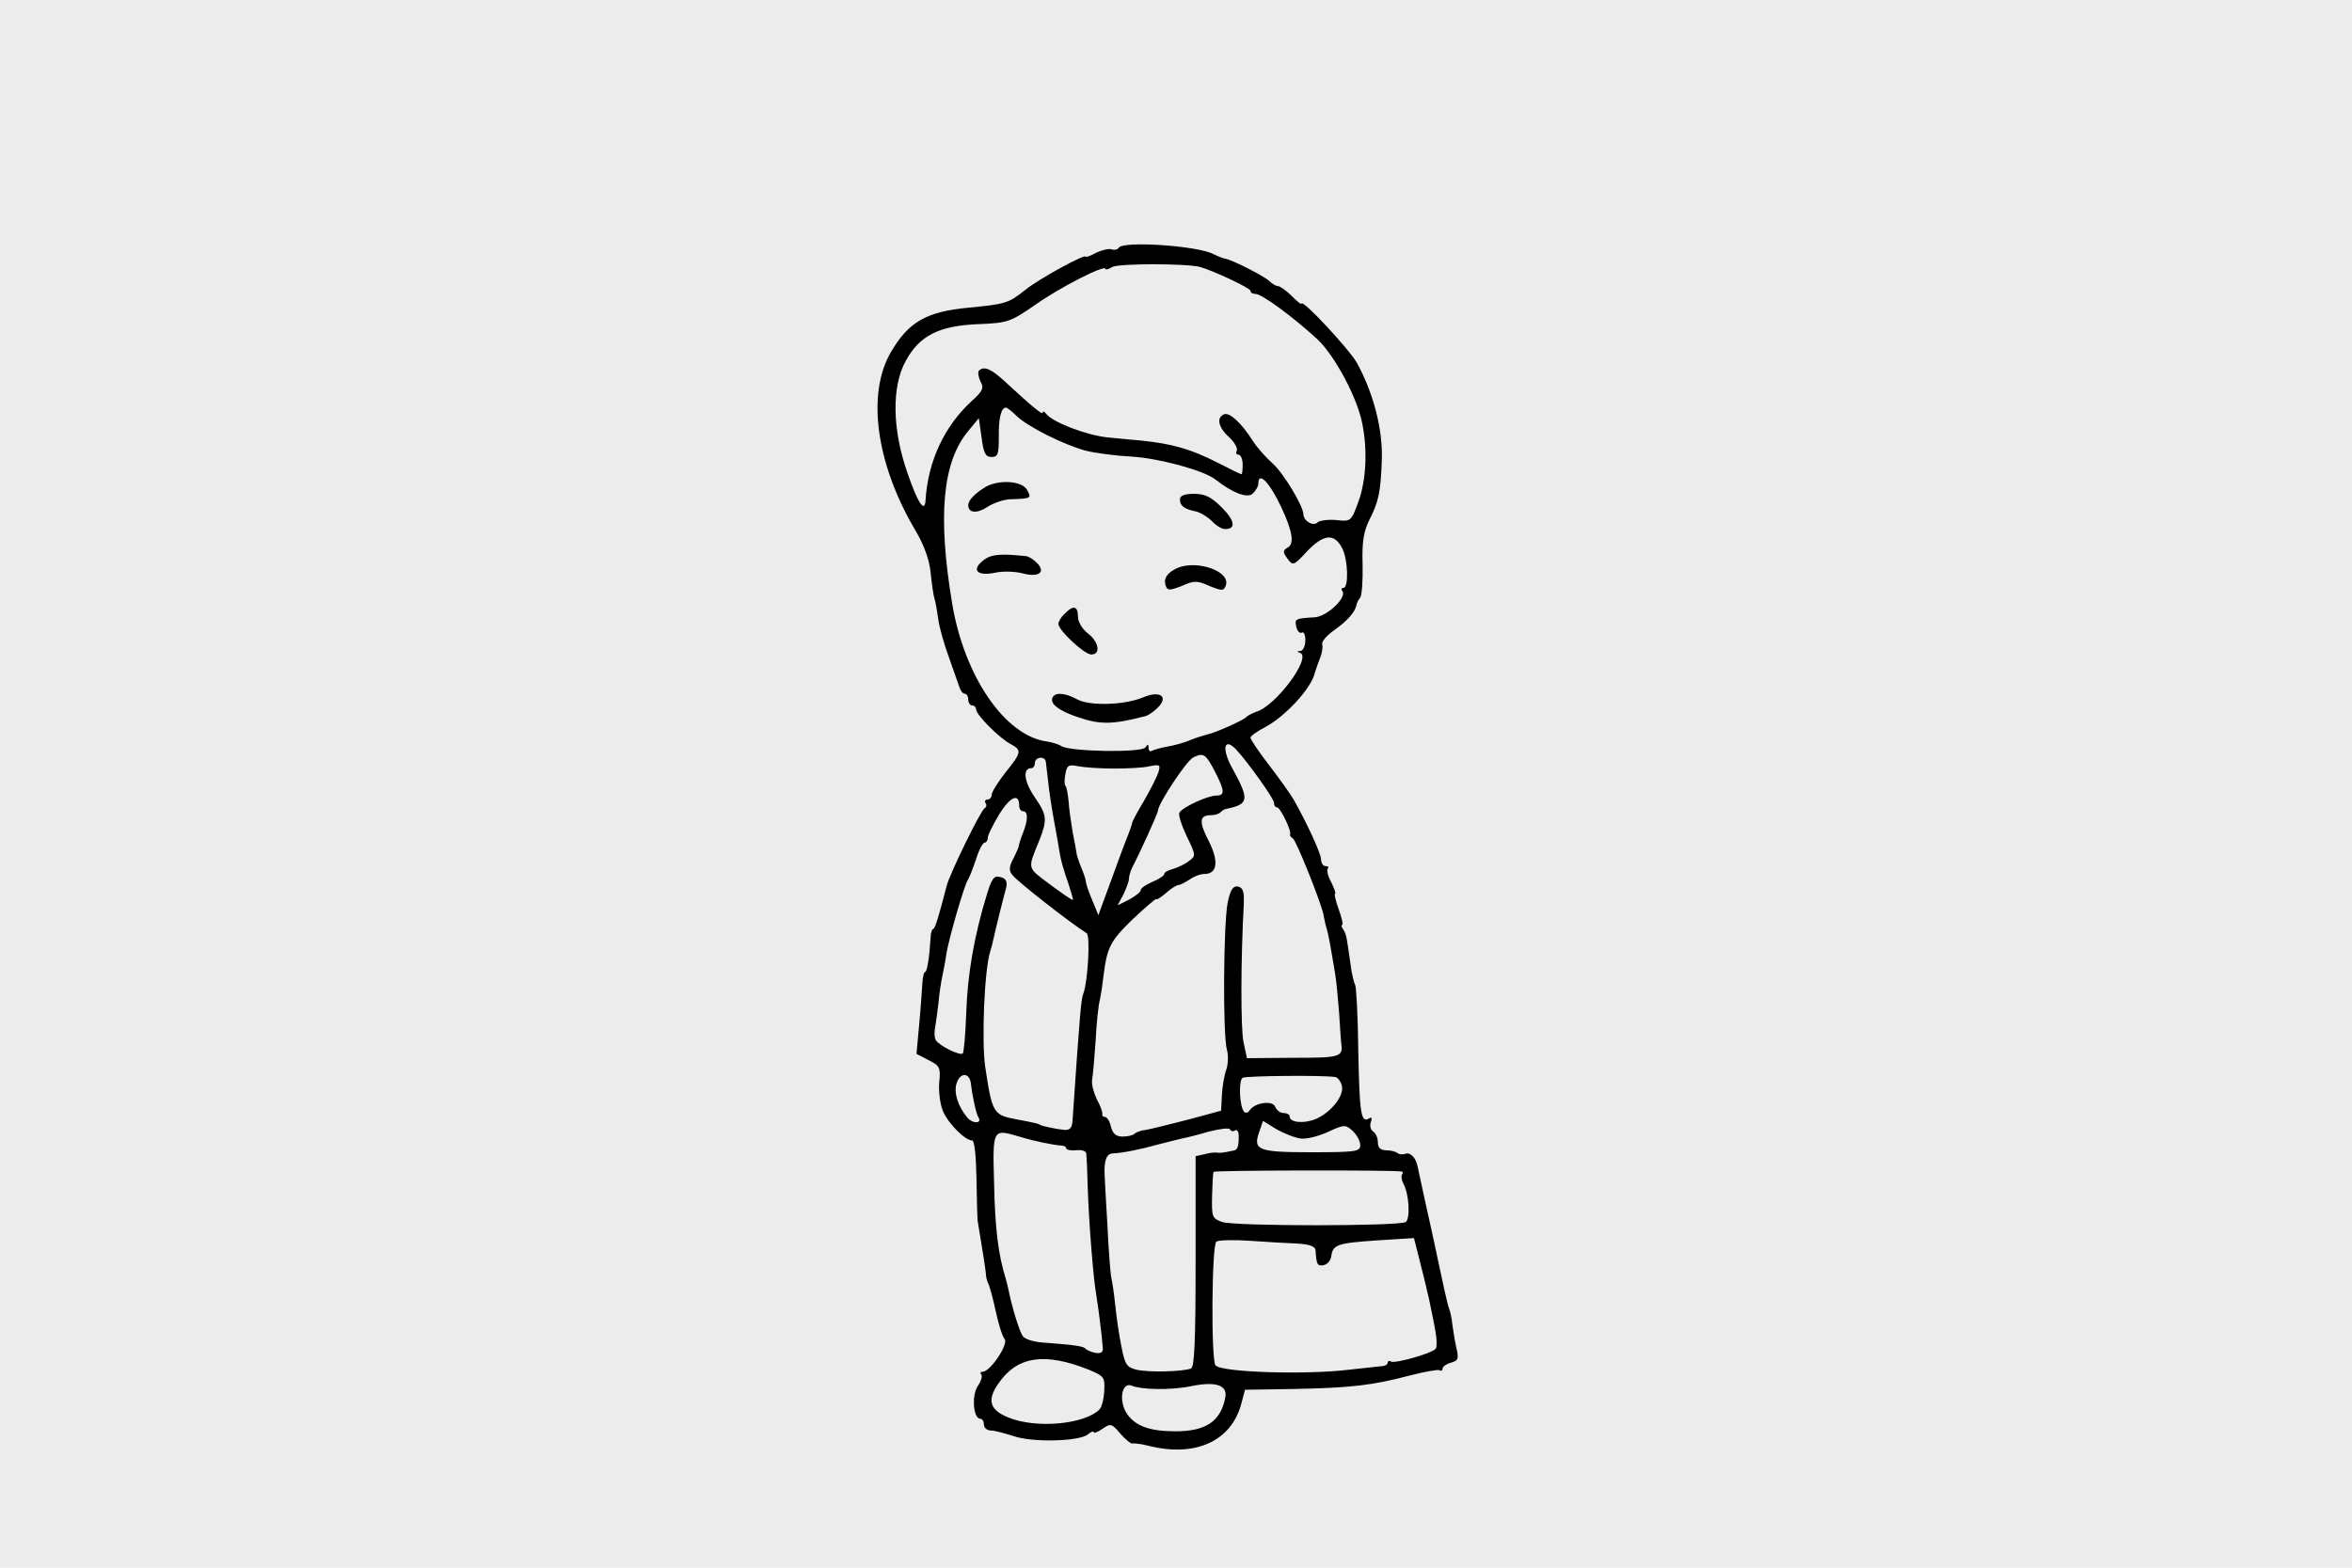 

<svg version="1.0" xmlns="http://www.w3.org/2000/svg"
 width="150px" height="100px" viewBox="0 0 480 320"
 preserveAspectRatio="xMidYMid meet">


<rect x="0" y="0" width="480px" height="320px" style="fill:#ECECEC;"/>


<g transform="translate(80,300) scale(0.08,-0.08)"
fill="#000000" stroke="none">
<path d="M1854 3118 c-3 -5 -12 -7 -19 -4 -7 2 -24 -2 -39 -9 -14 -8 -26 -12
-26 -10 0 9 -119 -56 -155 -85 -42 -34 -51 -36 -144 -45 -107 -10 -153 -36
-198 -113 -63 -107 -38 -286 62 -455 22 -37 36 -75 39 -108 3 -28 7 -58 10
-67 3 -9 7 -34 10 -55 3 -20 15 -63 27 -95 11 -31 23 -65 26 -74 3 -10 9 -18
14 -18 5 0 9 -7 9 -15 0 -8 5 -15 10 -15 6 0 10 -5 10 -10 0 -14 60 -74 89
-89 28 -15 27 -21 -14 -72 -19 -24 -35 -50 -35 -56 0 -7 -5 -13 -11 -13 -5 0
-8 -4 -5 -9 4 -5 2 -11 -2 -13 -9 -3 -89 -167 -97 -198 -20 -78 -30 -110 -34
-110 -3 0 -7 -10 -7 -22 -3 -50 -9 -88 -14 -88 -3 0 -6 -12 -7 -28 -1 -15 -4
-62 -8 -104 l-7 -77 31 -16 c28 -14 31 -19 27 -56 -2 -23 2 -55 9 -73 13 -32
57 -76 75 -76 6 0 10 -40 11 -97 1 -54 2 -102 3 -108 14 -84 20 -123 21 -135
0 -8 3 -19 6 -25 3 -5 12 -37 19 -70 7 -33 17 -65 23 -72 10 -13 -37 -83 -56
-83 -6 0 -7 -3 -4 -7 4 -3 0 -17 -9 -30 -16 -25 -11 -83 7 -83 5 0 9 -7 9 -15
0 -8 8 -15 18 -15 9 0 35 -7 57 -14 47 -17 168 -14 190 4 8 7 15 9 15 6 0 -4
10 0 22 8 21 15 24 14 46 -12 13 -15 27 -26 30 -25 4 1 23 -1 42 -6 120 -30
212 12 237 109 l9 34 125 2 c145 3 199 9 294 34 38 10 73 16 77 14 4 -3 8 -1
8 4 0 5 10 12 21 15 19 5 21 10 14 39 -4 18 -8 44 -10 58 -1 14 -5 32 -8 40
-5 13 -17 69 -32 140 -3 14 -9 43 -14 65 -8 34 -28 128 -35 160 -4 21 -19 36
-31 31 -7 -2 -16 -2 -20 2 -3 3 -16 7 -28 7 -15 0 -22 6 -22 20 0 11 -5 23
-12 28 -7 4 -9 15 -6 24 4 10 2 14 -5 9 -20 -12 -24 13 -27 173 -1 87 -5 163
-8 168 -3 5 -9 29 -12 54 -10 71 -10 73 -18 87 -5 6 -6 12 -3 12 3 0 -1 18 -9
40 -8 22 -12 40 -9 40 2 0 -2 13 -10 29 -9 16 -12 31 -9 35 4 3 1 6 -5 6 -7 0
-12 8 -12 18 -1 16 -36 92 -70 152 -8 14 -36 53 -62 87 -27 35 -48 66 -48 71
0 4 17 16 38 27 52 28 118 100 126 138 2 7 8 23 13 37 6 14 8 30 6 36 -2 7 11
22 29 35 34 24 54 46 58 64 1 6 5 15 10 20 4 6 7 44 6 85 -2 56 3 84 16 111
25 49 30 72 33 155 3 77 -21 171 -64 249 -21 36 -141 165 -141 150 0 -3 -11 6
-25 20 -14 14 -30 25 -35 25 -5 0 -15 6 -22 13 -14 13 -96 55 -113 57 -5 1
-18 6 -28 11 -39 22 -232 35 -243 17z m207 -49 c35 -10 129 -54 129 -61 0 -5
6 -8 13 -8 16 0 95 -58 157 -115 44 -41 102 -148 115 -215 14 -68 10 -145 -9
-198 -19 -53 -20 -53 -57 -49 -21 2 -43 -1 -48 -6 -11 -11 -36 4 -36 21 -1 22
-51 105 -78 129 -18 16 -41 42 -51 58 -30 47 -59 73 -73 68 -21 -8 -15 -34 13
-59 14 -13 22 -29 19 -34 -3 -6 -1 -10 4 -10 6 0 11 -11 11 -25 0 -14 -1 -25
-3 -25 -2 0 -29 13 -60 29 -68 35 -117 49 -197 57 -25 2 -63 6 -85 8 -55 6
-141 39 -157 61 -4 5 -8 7 -8 2 0 -7 -30 18 -98 81 -34 31 -52 39 -65 26 -3
-4 -1 -16 4 -27 10 -17 6 -25 -24 -52 -68 -63 -110 -152 -116 -252 -2 -33 -20
-6 -46 70 -39 111 -41 221 -4 287 35 64 85 89 185 93 76 3 82 6 146 50 62 44
178 103 178 91 0 -3 8 -1 18 5 16 9 188 9 223 0z m-468 -380 c29 -28 121 -74
177 -89 24 -6 76 -13 116 -15 70 -4 184 -35 214 -58 43 -34 81 -49 95 -37 8 7
15 19 15 26 0 33 29 3 59 -61 29 -62 33 -93 16 -102 -13 -8 -13 -11 -1 -28 14
-19 16 -19 50 18 43 45 70 47 90 8 15 -29 17 -101 3 -101 -5 0 -6 -4 -2 -9 10
-17 -40 -64 -71 -66 -50 -3 -52 -4 -47 -25 3 -11 9 -17 14 -14 5 3 9 -6 9 -20
0 -14 -6 -26 -12 -27 -10 0 -10 -2 -1 -5 29 -12 -62 -135 -112 -150 -11 -4
-22 -10 -25 -13 -6 -8 -80 -41 -100 -45 -8 -2 -28 -8 -43 -14 -15 -7 -42 -14
-59 -17 -17 -3 -35 -8 -40 -11 -4 -3 -8 1 -8 8 0 10 -2 10 -8 1 -9 -14 -190
-11 -214 3 -7 5 -24 10 -37 12 -107 14 -211 166 -242 352 -37 222 -25 360 40
439 l28 34 7 -49 c5 -40 10 -50 25 -50 17 0 19 7 19 51 -1 47 6 75 18 75 3 0
15 -9 27 -21z m560 -851 c30 -32 97 -126 97 -136 0 -7 3 -12 8 -12 8 0 38 -62
33 -69 -1 -2 1 -7 7 -10 9 -6 71 -161 78 -194 2 -10 5 -26 8 -35 5 -16 10 -45
22 -117 3 -16 7 -61 10 -98 2 -38 5 -71 5 -75 6 -39 2 -41 -120 -41 l-120 -1
-9 42 c-7 37 -7 206 1 353 1 30 -2 40 -15 43 -12 2 -19 -7 -26 -40 -11 -52
-13 -340 -2 -377 4 -14 3 -37 -2 -51 -5 -14 -10 -43 -11 -65 l-2 -39 -85 -23
c-47 -12 -95 -24 -107 -26 -12 -1 -25 -6 -29 -10 -4 -4 -18 -7 -30 -7 -17 0
-25 7 -30 25 -3 14 -10 25 -15 25 -5 0 -8 3 -7 8 1 4 -5 21 -14 37 -8 17 -14
39 -12 50 2 11 6 56 9 100 2 44 7 91 11 105 3 14 7 41 9 60 9 72 17 89 75 145
33 31 60 54 60 51 0 -3 11 4 24 15 13 12 28 21 33 21 4 0 17 7 28 14 11 8 27
14 37 14 33 0 38 31 12 83 -26 50 -25 67 5 67 10 0 21 3 25 8 4 4 11 8 14 8
58 12 60 23 16 103 -28 50 -22 81 9 49z m-53 -58 c25 -49 25 -60 2 -60 -21 0
-84 -29 -93 -43 -4 -5 5 -32 18 -60 24 -49 24 -51 6 -64 -10 -8 -28 -16 -40
-20 -13 -3 -23 -9 -23 -13 0 -4 -13 -13 -30 -20 -16 -7 -30 -16 -30 -21 0 -5
-13 -15 -29 -24 l-30 -15 15 28 c7 15 14 33 14 40 0 7 4 20 9 30 17 32 65 137
65 144 2 20 74 129 91 136 26 12 31 8 55 -38z m-432 26 c1 -6 3 -29 6 -51 2
-22 9 -67 15 -100 6 -33 13 -71 15 -85 2 -14 11 -45 20 -70 8 -24 14 -45 13
-46 -1 -2 -27 16 -58 39 -60 45 -58 38 -28 112 21 53 20 65 -10 109 -29 41
-33 76 -10 76 5 0 9 6 9 13 0 16 26 19 28 3z m173 -17 c35 0 77 2 92 6 26 5
28 4 22 -16 -4 -12 -21 -45 -37 -73 -17 -28 -30 -53 -30 -56 0 -3 -5 -16 -10
-30 -6 -14 -25 -65 -43 -115 l-33 -90 -16 39 c-9 21 -16 42 -16 47 0 4 -5 20
-12 36 -6 15 -12 33 -12 38 -1 6 -5 30 -10 54 -4 24 -9 59 -10 77 -2 19 -5 36
-8 39 -3 3 -3 17 0 31 4 21 8 24 32 19 15 -3 56 -6 91 -6z m-241 -95 c0 -8 5
-14 10 -14 13 0 13 -22 -1 -57 -6 -15 -10 -29 -10 -31 1 -1 -5 -15 -13 -31
-12 -22 -13 -32 -3 -44 12 -16 146 -121 189 -148 10 -6 3 -123 -8 -153 -6 -16
-8 -33 -28 -326 -1 -18 -7 -24 -21 -23 -21 2 -58 10 -62 13 -4 3 -12 5 -60 14
-59 11 -62 15 -80 136 -9 65 -2 245 13 292 3 9 7 25 9 35 2 10 9 38 15 63 6
25 14 54 17 66 3 15 -1 23 -15 26 -16 5 -22 -3 -35 -46 -32 -104 -49 -204 -52
-299 -2 -55 -6 -101 -9 -105 -7 -6 -57 18 -68 33 -4 5 -5 19 -3 30 2 11 6 40
9 65 2 25 7 56 10 70 3 14 8 39 10 55 6 39 46 177 55 190 4 6 13 29 21 53 7
23 17 42 22 42 4 0 8 6 8 13 0 7 14 34 30 61 28 44 50 53 50 20z m-123 -710
c3 -28 13 -76 19 -85 10 -16 -14 -17 -28 -1 -25 30 -36 66 -27 90 10 27 33 25
36 -4z m929 18 c7 -1 14 -11 17 -22 7 -25 -27 -68 -66 -85 -31 -13 -67 -9 -67
6 0 5 -7 9 -15 9 -9 0 -18 7 -22 16 -6 17 -52 11 -65 -9 -4 -6 -10 -8 -14 -4
-12 12 -15 80 -4 87 9 5 202 7 236 2z m-88 -157 c15 -2 46 6 70 17 41 19 44
19 62 3 11 -10 20 -26 20 -37 0 -16 -10 -18 -123 -18 -137 0 -151 5 -135 51
l10 29 34 -21 c19 -11 47 -22 62 -24z m-167 21 c5 3 9 -4 9 -15 0 -28 -3 -36
-15 -37 -5 -1 -14 -3 -20 -4 -5 -1 -14 -2 -19 -1 -6 1 -20 0 -33 -4 l-23 -5 0
-269 c0 -206 -3 -270 -12 -273 -23 -8 -108 -10 -138 -3 -25 6 -30 12 -39 58
-6 29 -13 77 -16 107 -3 30 -8 62 -10 70 -2 8 -7 69 -10 135 -4 66 -7 122 -7
125 -2 37 4 56 20 57 25 1 71 10 117 23 22 6 49 12 60 15 11 2 43 10 70 18 28
7 52 10 53 5 2 -4 8 -6 13 -2z m-551 -16 c39 -12 89 -22 108 -23 6 0 12 -3 12
-7 0 -4 11 -6 25 -5 14 2 26 -2 26 -8 1 -7 3 -48 4 -92 3 -87 14 -225 21 -265
5 -29 15 -108 17 -136 2 -14 -3 -18 -18 -16 -11 2 -22 7 -25 10 -5 7 -25 10
-103 16 -28 1 -53 9 -58 17 -9 13 -27 73 -35 112 -2 10 -6 27 -9 37 -18 57
-27 127 -29 240 -4 141 -4 140 64 120z m974 -89 c5 0 6 -4 3 -7 -3 -4 -2 -14
3 -24 15 -27 18 -90 6 -98 -17 -11 -437 -11 -468 0 -26 9 -27 13 -26 66 1 32
2 59 4 62 2 4 448 5 478 1z m-264 -184 c31 -2 45 -7 46 -17 2 -37 5 -41 21
-38 9 2 17 11 19 22 4 30 14 34 115 41 l96 6 11 -43 c12 -47 24 -96 28 -115 1
-6 7 -35 13 -64 6 -29 8 -56 3 -61 -12 -12 -104 -38 -114 -32 -4 3 -8 1 -8 -3
0 -5 -8 -9 -17 -9 -10 -1 -47 -5 -83 -9 -106 -13 -322 -7 -339 11 -12 11 -10
309 2 316 6 4 45 5 87 2 41 -3 95 -6 120 -7z m-532 -322 c38 -16 41 -19 39
-53 -1 -21 -6 -42 -12 -48 -37 -38 -161 -50 -232 -21 -48 19 -56 44 -26 87 48
70 118 80 231 35z m172 -49 c25 -1 64 2 88 7 62 13 93 3 88 -27 -11 -62 -49
-88 -127 -88 -66 0 -103 13 -125 46 -21 33 -12 82 14 70 9 -4 37 -8 62 -8z"/>
<path d="M1515 2508 c-27 -16 -45 -34 -45 -47 0 -20 22 -22 48 -5 15 10 41 19
57 20 56 2 57 2 45 24 -12 23 -71 27 -105 8z"/>
<path d="M2010 2476 c0 -17 11 -25 41 -31 12 -3 30 -14 41 -25 10 -11 25 -20
33 -20 29 0 25 22 -8 55 -27 27 -43 35 -71 35 -25 0 -36 -5 -36 -14z"/>
<path d="M1507 2319 c-30 -24 -13 -40 33 -30 19 4 50 3 69 -2 41 -11 60 3 36
27 -9 9 -22 17 -28 17 -66 7 -90 5 -110 -12z"/>
<path d="M2004 2301 c-27 -12 -37 -28 -30 -46 4 -12 10 -12 41 0 31 14 39 14
70 0 32 -13 37 -13 42 1 13 36 -72 66 -123 45z"/>
<path d="M1716 2184 c-9 -8 -16 -20 -16 -26 0 -16 66 -78 84 -78 25 0 19 33
-9 54 -14 11 -25 29 -25 42 0 28 -12 31 -34 8z"/>
<path d="M1686 1972 c-10 -16 13 -35 64 -52 56 -19 87 -19 169 2 8 1 23 11 34
22 29 28 7 45 -36 27 -47 -20 -134 -23 -168 -6 -31 17 -55 19 -63 7z"/>
</g>
</svg>
